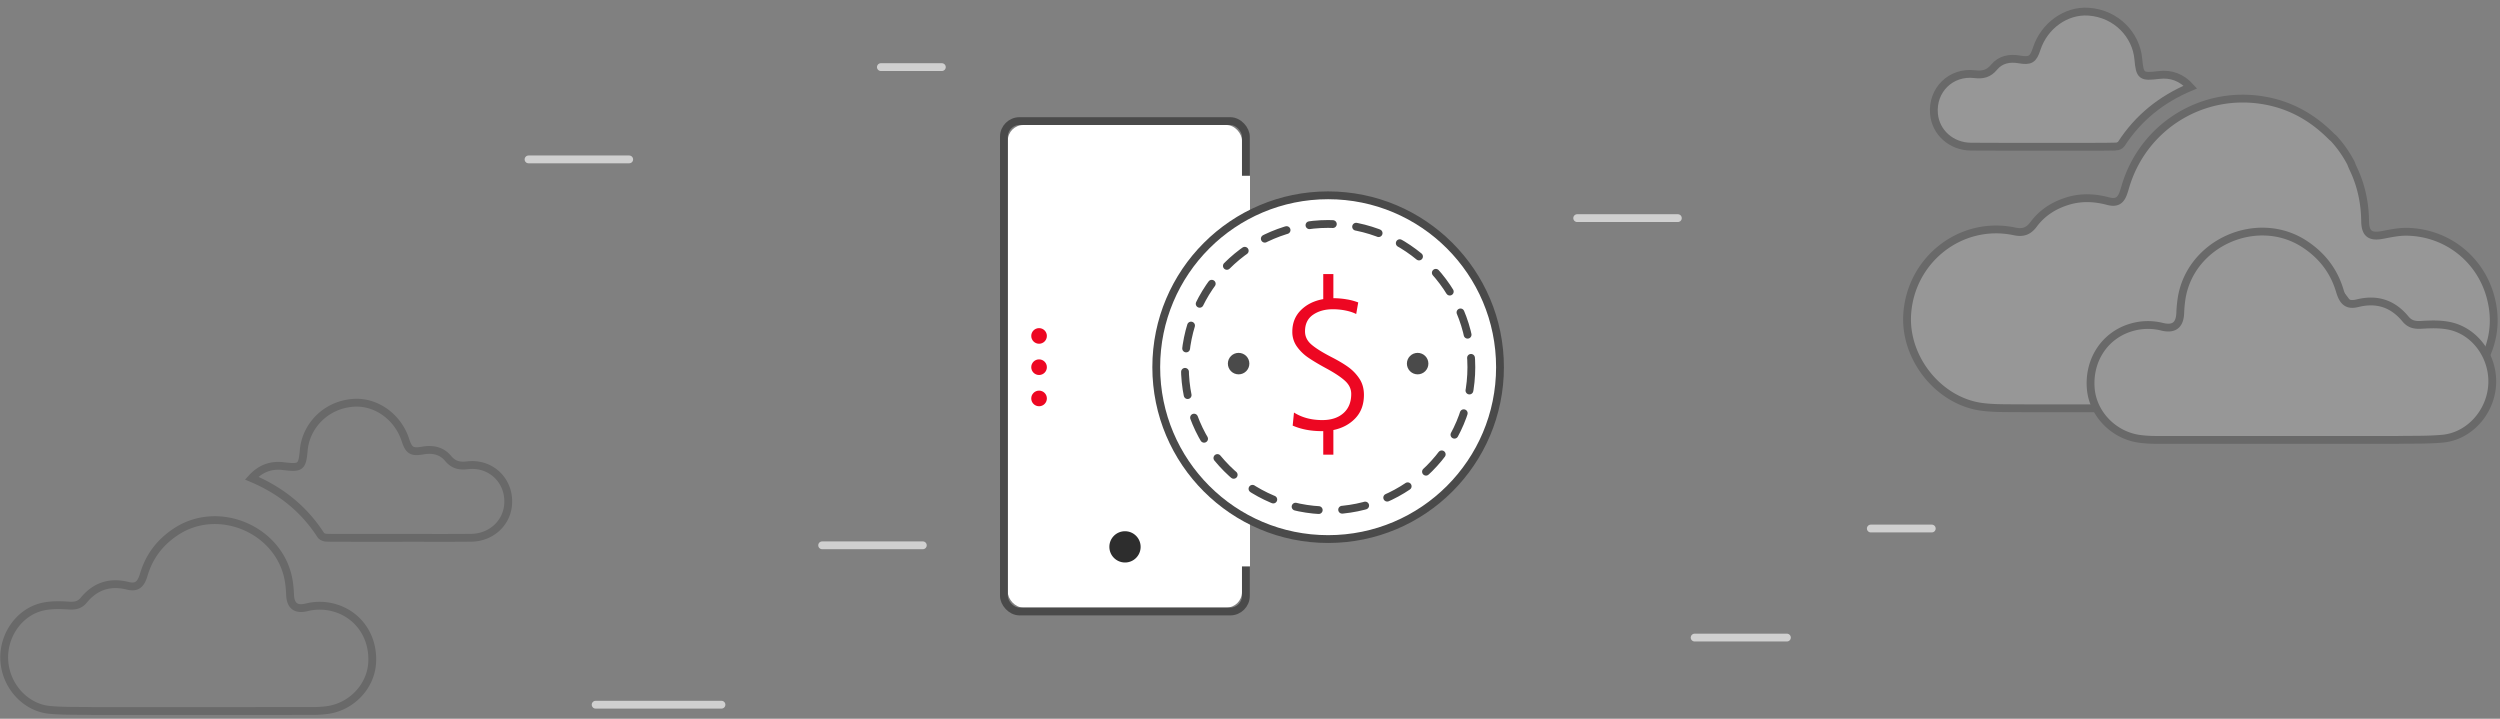 <svg xmlns="http://www.w3.org/2000/svg" xmlns:xlink="http://www.w3.org/1999/xlink" width="320" height="92" viewBox="0 0 320 92">
    <rect x="0" y="0" width="320" height="92" fill="#808080" stroke="none"/>
    <defs>
        <rect id="a" width="29.974" height="61.771" x="1" rx="2"/>
    </defs>
    <g fill="none" fill-rule="evenodd">
        <g opacity=".18">
            <path fill="#FFF" d="M270.825 18.764c.242-.008.577-.148.7-.337 2.161-3.336 5.11-5.714 8.845-7.285-1.12-1.229-2.455-1.73-4.024-1.542-2.238.266-2.446.18-2.642-2.05-.266-3.006-2.739-5.798-6.365-6.055-2.857-.203-5.671 1.768-6.643 4.753-.447 1.374-.821 1.601-2.245 1.355-1.246-.218-2.404.02-3.214 1.003-.695.841-1.453 1.012-2.483.888-3.051-.367-5.482 2.051-5.203 5.094.216 2.357 2.2 4.153 4.709 4.182 3.012.033 6.026.005 9.039.015h6.238l.143-.002c1.049-.013 2.098.018 3.145-.02"/>
            <path stroke="#000" d="M270.825 18.764c.242-.008.577-.148.7-.337 2.161-3.336 5.11-5.714 8.845-7.285-1.12-1.229-2.455-1.73-4.024-1.542-2.238.266-2.446.18-2.642-2.05-.266-3.006-2.739-5.798-6.365-6.055-2.857-.203-5.671 1.768-6.643 4.753-.447 1.374-.821 1.601-2.245 1.355-1.246-.218-2.404.02-3.214 1.003-.695.841-1.453 1.012-2.483.888-3.051-.367-5.482 2.051-5.203 5.094.216 2.357 2.2 4.153 4.709 4.182 3.012.033 6.026.005 9.039.015h6.238l.143-.002c1.049-.013 2.098.018 3.145-.02z"/>
            <path fill="#FFF" d="M272.043 23.909a16.82 16.82 0 0 1-.234.749c-.357 1.047-.9 1.372-1.983 1.085-1.762-.468-3.507-.534-5.263.026-1.72.55-3.183 1.492-4.256 2.942-.646.872-1.355 1.139-2.428.912-6.887-1.468-13.349 3.631-13.76 10.668-.325 5.592 4.065 11.09 9.618 11.794 1.345.17 2.716.16 4.076.168 3.509.022 7.02.008 10.565.008 1.382-5.304 4.793-7.965 10.206-7.902.393-1.215.646-2.465 1.184-3.578 2.221-4.61 5.969-7.082 11.066-7.02 5.065.063 8.71 2.618 10.84 7.24.252.545.493.779 1.144.74 2.206-.129 4.094.662 5.708 2.159.205.19.541.378.796.356 3.103-.286 5.703.77 7.968 2.941 1.774-2.788 2.346-5.76 1.56-8.938-1.236-5-5.554-8.47-10.704-8.591-1.057-.024-2.132.203-3.179.403-1.587.303-2.213-.16-2.233-1.772-.027-2.336-.497-4.573-1.504-6.688a6.916 6.916 0 0 1-.302-.723 14.801 14.801 0 0 0-2.248-3.203 2.24 2.24 0 0 1-.28-.241c-2.358-2.369-5.127-3.95-8.428-4.556-7.97-1.466-15.643 3.25-17.929 11.02"/>
            <path stroke="#000" d="M272.043 23.909a16.82 16.82 0 0 1-.234.749c-.357 1.047-.9 1.372-1.983 1.085-1.762-.468-3.507-.534-5.263.026-1.72.55-3.183 1.492-4.256 2.942-.646.872-1.355 1.139-2.428.912-6.887-1.468-13.349 3.631-13.76 10.668-.325 5.592 4.065 11.09 9.618 11.794 1.345.17 2.716.16 4.076.168 3.509.022 7.02.008 10.565.008 1.382-5.304 4.793-7.965 10.206-7.902.393-1.215.646-2.465 1.184-3.578 2.221-4.61 5.969-7.082 11.066-7.02 5.065.063 8.71 2.618 10.84 7.24.252.545.493.779 1.144.74 2.206-.129 4.094.662 5.708 2.159.205.19.541.378.796.356 3.103-.286 5.703.77 7.968 2.941 1.774-2.788 2.346-5.76 1.56-8.938-1.236-5-5.554-8.47-10.704-8.591-1.057-.024-2.132.203-3.179.403-1.587.303-2.213-.16-2.233-1.772-.027-2.336-.497-4.573-1.504-6.688a6.916 6.916 0 0 1-.302-.723 14.801 14.801 0 0 0-2.248-3.203 2.24 2.24 0 0 1-.28-.241c-2.358-2.369-5.127-3.95-8.428-4.556-7.97-1.466-15.643 3.25-17.929 11.02z"/>
            <path fill="#FFF" d="M318.992 49.343c.25-3.464-1.995-6.805-5.278-7.591-1.189-.284-2.484-.253-3.72-.174-.871.056-1.524-.058-2.094-.75-1.606-1.955-3.646-2.633-6.12-2.02-1.238.308-1.843-.098-2.272-1.548-.754-2.556-2.255-4.517-4.474-5.988-6.05-4.013-14.702-.208-15.796 6.976a16.692 16.692 0 0 0-.167 1.836c-.066 1.516-.8 2.11-2.312 1.742a7.483 7.483 0 0 0-3.905.07c-3.393.97-5.515 4.125-5.24 7.788.246 3.301 2.972 6.095 6.363 6.504.609.074 1.226.114 1.84.116 8.272.007 16.546.005 24.819.005.175 0 .351-.002.528 0H306.748c1.962-.044 3.936.02 5.887-.156 3.388-.31 6.104-3.3 6.357-6.81"/>
            <path stroke="#000" d="M318.992 49.343c.25-3.464-1.995-6.805-5.278-7.591-1.189-.284-2.484-.253-3.72-.174-.871.056-1.524-.058-2.094-.75-1.606-1.955-3.646-2.633-6.12-2.02-1.238.308-1.843-.098-2.272-1.548-.754-2.556-2.255-4.517-4.474-5.988-6.05-4.013-14.702-.208-15.796 6.976a16.692 16.692 0 0 0-.167 1.836c-.066 1.516-.8 2.11-2.312 1.742a7.483 7.483 0 0 0-3.905.07c-3.393.97-5.515 4.125-5.24 7.788.246 3.301 2.972 6.095 6.363 6.504.609.074 1.226.114 1.84.116 8.272.007 16.546.005 24.819.005.175 0 .351-.002.528 0H306.748c1.962-.044 3.936.02 5.887-.156 3.388-.31 6.104-3.3 6.357-6.81z"/>
        </g>
        <g stroke="#000" opacity=".18">
            <path d="M41.76 68.826c-.242-.008-.577-.148-.7-.336-2.161-3.337-5.11-5.715-8.845-7.285 1.12-1.23 2.455-1.73 4.024-1.542 2.238.266 2.446.179 2.642-2.05.266-3.007 2.739-5.799 6.365-6.055 2.857-.203 5.671 1.767 6.642 4.752.448 1.375.822 1.602 2.246 1.355 1.246-.217 2.404.02 3.214 1.004.695.84 1.453 1.012 2.483.888 3.051-.368 5.482 2.05 5.203 5.094-.216 2.357-2.2 4.153-4.709 4.182-3.012.032-6.026.005-9.04.014h-6.237l-.143-.001c-1.05-.013-2.098.017-3.145-.02zM.554 84.627c-.229-3.173 1.828-6.235 4.836-6.955 1.09-.26 2.276-.232 3.408-.16.799.052 1.397-.052 1.92-.687 1.47-1.79 3.34-2.412 5.607-1.85 1.133.282 1.688-.09 2.08-1.418.692-2.343 2.067-4.14 4.1-5.487 5.544-3.677 13.47-.19 14.473 6.392.086.556.13 1.12.153 1.682.061 1.39.734 1.933 2.119 1.596a6.857 6.857 0 0 1 3.578.065c3.108.889 5.052 3.779 4.801 7.135-.226 3.025-2.723 5.584-5.83 5.96-.558.067-1.124.104-1.686.106-7.58.005-15.16.004-22.74.004h-5.601c-1.797-.04-3.606.02-5.393-.143-3.104-.284-5.593-3.023-5.825-6.24z"/>
        </g>
        <path stroke="#D0D0D0" stroke-linecap="round" d="M112.752 8.59h7.804M239.463 67.651h7.805M67.651 20.403h12.886M201.88 27.92h12.885M216.913 81.61h11.812M76.242 90.201h16.107M105.235 69.799h12.886"/>
        <g transform="translate(128 16)">
            <use fill="#FFF" xlink:href="#a"/>
            <rect width="30.974" height="62.771" x=".5" y="-.5" stroke="#4A4A4A" rx="2"/>
            <path fill="#2D2D2D" d="M16.006 52h-.023A1.99 1.99 0 0 0 14 54c0 1.104.904 2 2.006 2 1.1 0 1.994-.896 1.994-2s-.894-2-1.994-2z"/>
            <g fill="#ED0722" transform="rotate(90 -10 16)">
                <circle cx="5" cy="1" r="1"/>
                <circle cx="9" cy="1" r="1"/>
                <circle cx="1" cy="1" r="1"/>
            </g>
            <path fill="#FFF" d="M20 6.5h12v50H20z"/>
            <circle cx="42" cy="31" r="22" fill="#FFF" stroke="#4A4A4A"/>
            <circle cx="42" cy="31" r="18.333" fill="#FFF" stroke="#4A4A4A" stroke-dasharray="3,3" stroke-linecap="round"/>
            <path fill="#ED0722" d="M45.488 37.534c-.73.77-1.67 1.273-2.816 1.509V42.2h-1.296v-3.016h-.213c-1.382 0-2.615-.236-3.7-.707l.166-1.673c1.02.644 2.23.966 3.629.966 1.13 0 2.03-.294 2.698-.884.668-.589 1.001-1.41 1.001-2.462 0-.628-.259-1.182-.777-1.661-.519-.48-1.312-1.01-2.38-1.591-.959-.518-1.736-.982-2.333-1.39a5.707 5.707 0 0 1-1.473-1.438 3.207 3.207 0 0 1-.577-1.885c0-1.115.369-2.038 1.107-2.769.739-.73 1.689-1.198 2.852-1.402v-3.205h1.296v3.087c.55 0 1.107.047 1.673.142a7.505 7.505 0 0 1 1.508.4l-.26 1.485c-.36-.189-.808-.338-1.343-.448a8.16 8.16 0 0 0-1.65-.165c-1.005 0-1.849.236-2.532.707-.684.471-1.025 1.178-1.025 2.121 0 .644.263 1.198.789 1.661.526.464 1.379 1.002 2.557 1.614.864.44 1.583.864 2.156 1.273a5.71 5.71 0 0 1 1.45 1.496c.392.59.588 1.285.588 2.086 0 1.225-.365 2.223-1.095 2.992z"/>
            <circle cx="30.542" cy="30.542" r="1.375" fill="#4A4A4A"/>
            <circle cx="53.458" cy="30.542" r="1.375" fill="#4A4A4A"/>
        </g>
    </g>
</svg>
